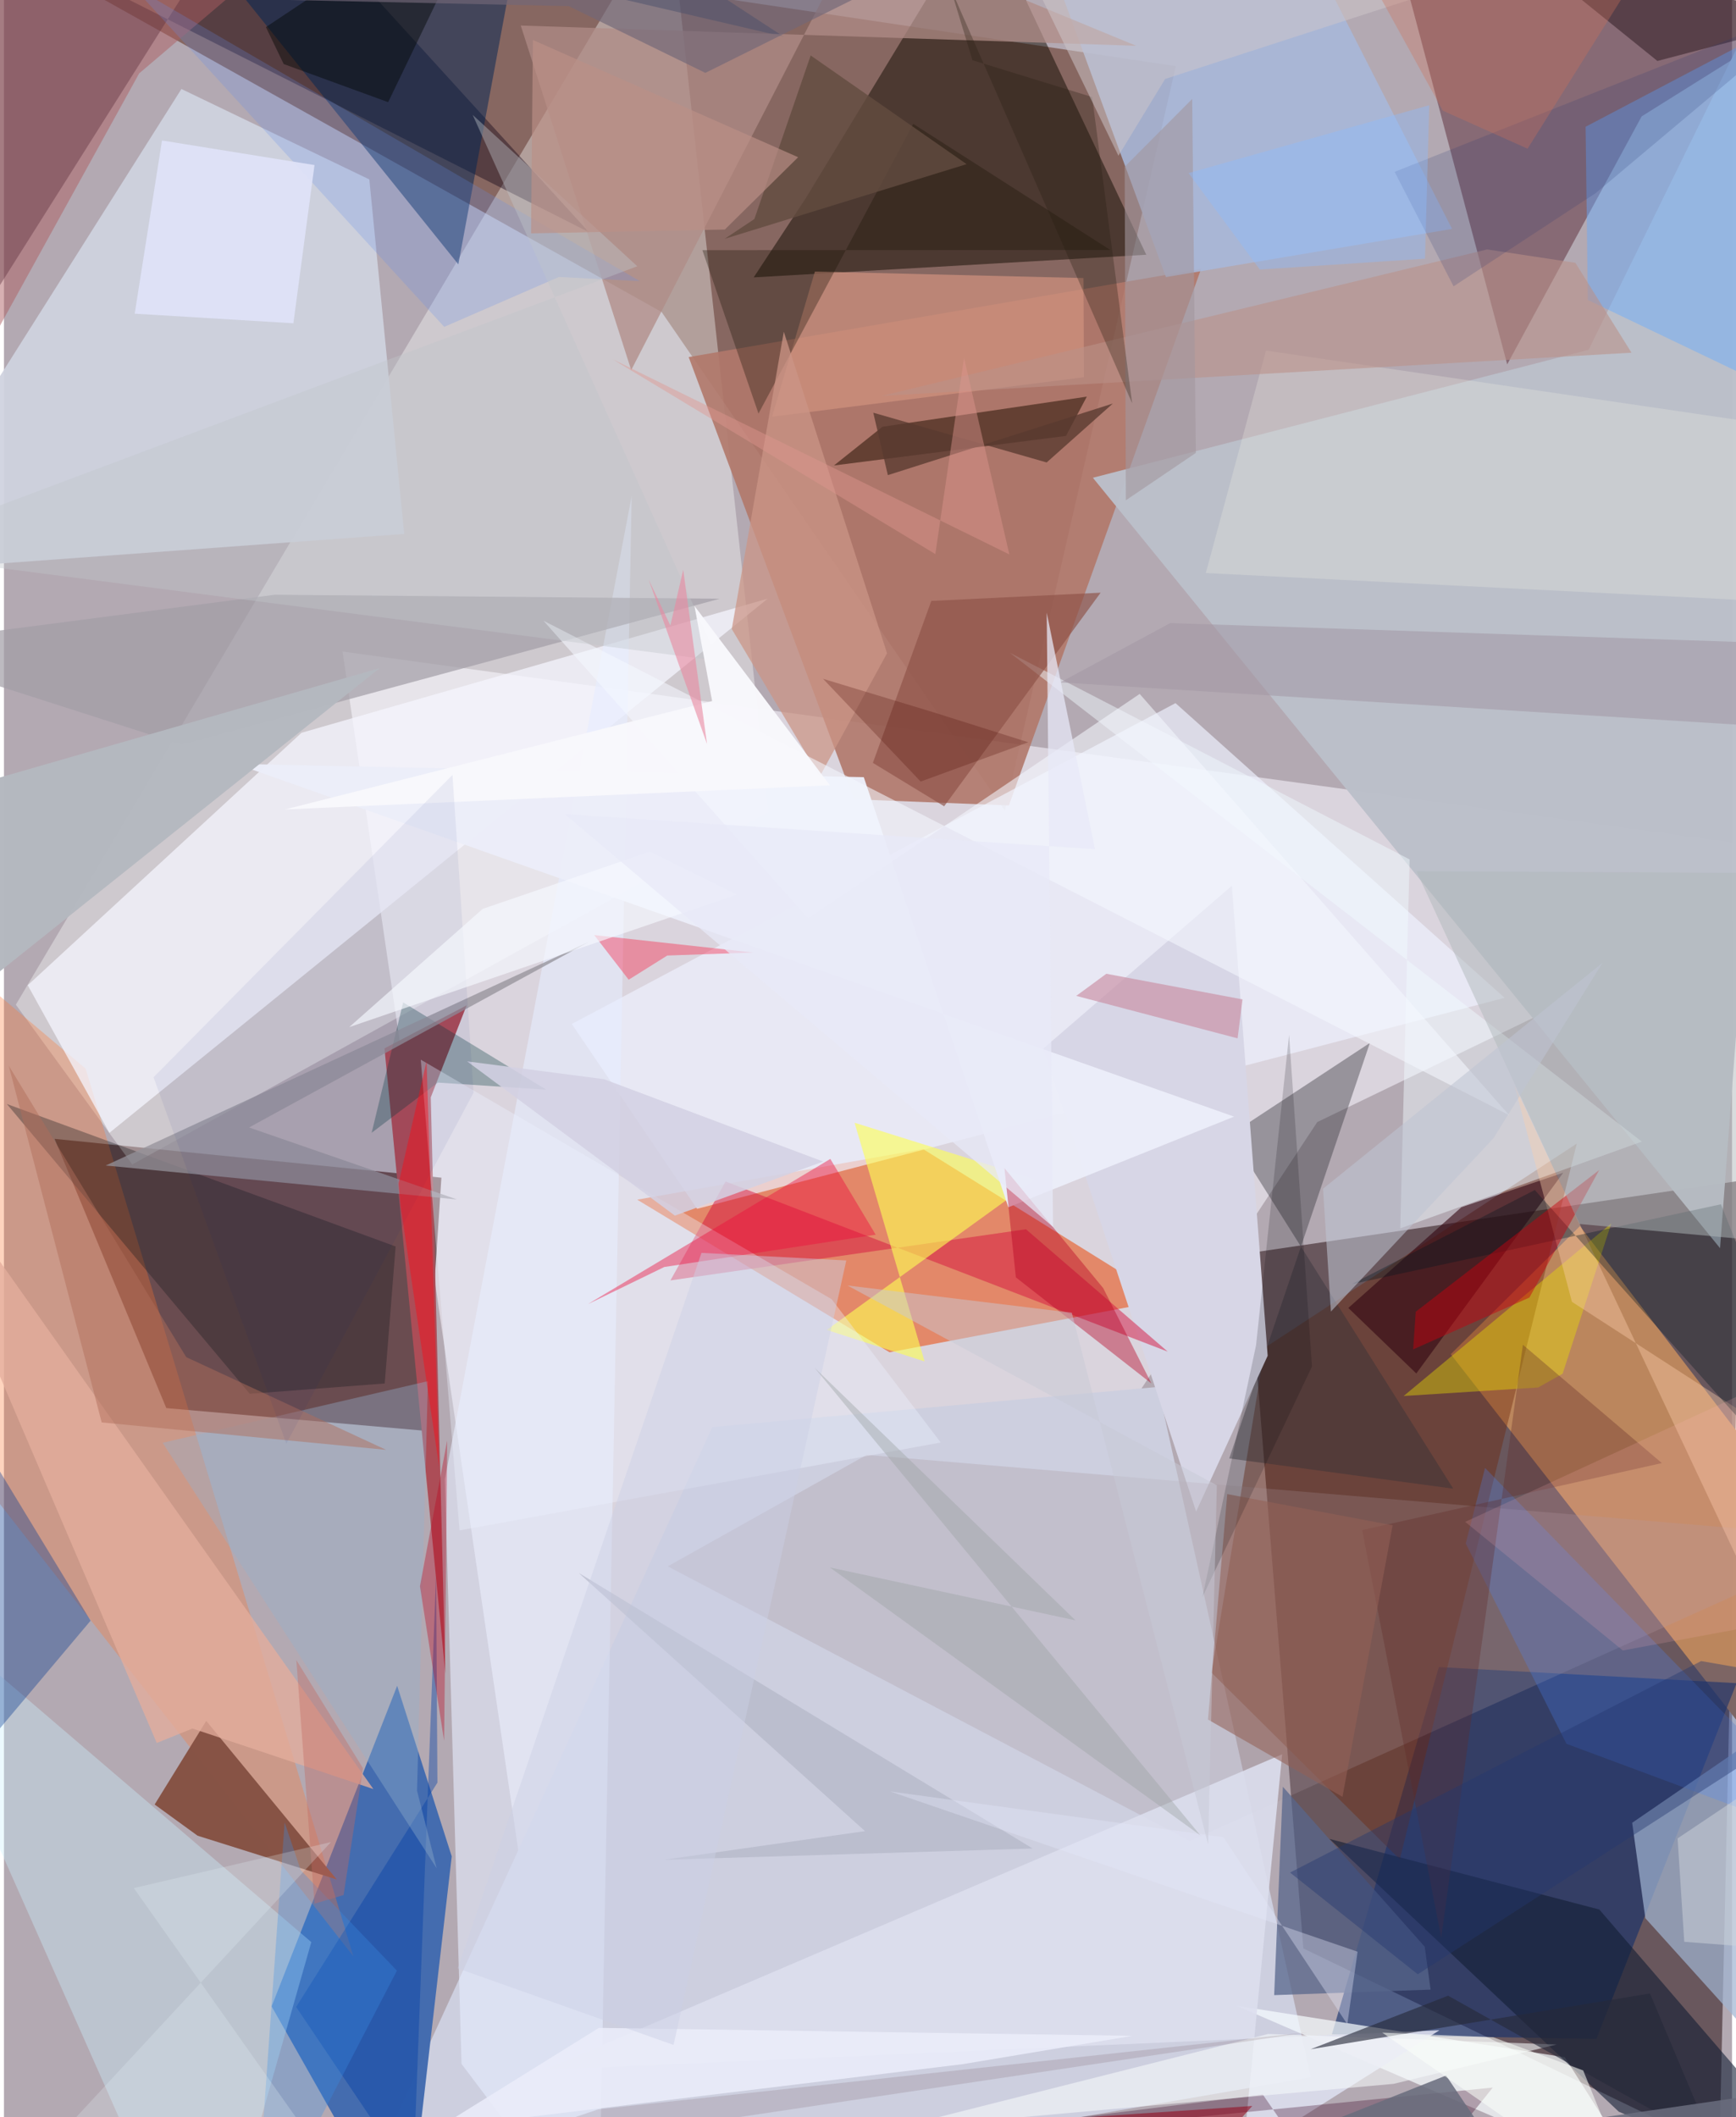 <svg xmlns="http://www.w3.org/2000/svg" width="228" height="278" viewBox="0 0 836 1024"><path fill="#b3a9b2" d="M0 0h836v1024H0z"/><path fill="#483237" fill-opacity=".686" d="M601.547 606.188l238.837-35.172-10.456 468.557-201.322-97.193z"/><path fill="#795147" fill-opacity=".753" d="M484.22 392.127l82.703-360.15L-62-62l380.138 212.875z"/><path fill="#f8f6ff" fill-opacity=".561" d="M163.797 315.125L898 415.93 635.336 542.713 276.812 1086z"/><path fill="#2f0100" fill-opacity=".549" d="M24.475 550.827l54.065 130.22 125.06 10.965 8.02-122.41z"/><path fill="#e56a3d" fill-opacity=".718" d="M306.347 580.24l138.293-24.485 117.324 73.038-133.552 25.267z"/><path fill="#fcffff" fill-opacity=".369" d="M62.055 563.21L5.747 485.94 321.705-46.294 370 392.867z"/><path fill="#cdcfdf" d="M632.275 1004.717l-74.012-333.915L342.7 690.228 161.12 1086z"/><path fill="#416aaf" fill-opacity=".969" d="M216.623 897.863L194.903 1086l-65.406-115.587 60.725-155.052z"/><path fill="#b1786b" fill-opacity=".902" d="M579.155 130.023L331.25 172.706l79.756 213.877 75.157 2.982z"/><path fill="#bb865d" fill-opacity=".992" d="M898 770.32L762.397 593.041l-62.482 61.948L898 908.617z"/><path fill="#110a00" fill-opacity=".498" d="M388.024 95.666l85.185-140.358 79.413 167.907-189.908 10.94z"/><path fill="#562431" fill-opacity=".471" d="M792.272 56.287l-65.041 119.946L663.909-62 891.06-5.503z"/><path fill="#cfd2df" fill-opacity=".937" d="M-62 276.944l255.623-18.702L176.76 86.785 85.85 43.04z"/><path fill="#0d0015" fill-opacity=".4" d="M282.924 112.25L-62-62l44.375 224.768L124.262-62z"/><path fill="#122f6a" fill-opacity=".612" d="M642.417 983.952l127.94 2.195 67.844-172.07-144.036-7.766z"/><path fill="#ac4d57" d="M213.547 809.459l-29.462-302.4 39.758-20.807-17.37 44.512z"/><path fill="#6d270a" fill-opacity=".412" d="M760.883 553.121l-150.888 98.7-25.8 157.21 91.088 90.3z"/><path fill="#bcc0ca" fill-opacity=".969" d="M880.218-62L766.614 169.184l-239.826 61.887 303.408 372.623z"/><path fill="#ff752d" fill-opacity=".31" d="M169.032 946.208L39.504 516.863-62 431.031v219.564z"/><path fill="#eef1ff" fill-opacity=".671" d="M274.694 495.255l60.624 89.415L725.97 482.62 566.765 340.073z"/><path fill="#a0b4d2" fill-opacity=".706" d="M898 1042.951V805.953l-110.317 75.665 6.373 46.154z"/><path fill="#f5f5ff" fill-opacity=".737" d="M51.017 547.918l318.468-258.38-225.517 64.877L11.5 476.525z"/><path fill="#a8b8d9" fill-opacity=".882" d="M612.426-62H490.08l72.05 196.014 138.421-23.3z"/><path fill="#e6ecff" fill-opacity=".6" d="M303.664 240.005l-90.378 475.46 8.072 282.77L287.611 1086z"/><path fill="#865345" fill-opacity=".992" d="M161.027 909.06l-63.165-76.71-24.965 40.424 20.77 15.09z"/><path fill="#f6fcff" fill-opacity=".706" d="M864.594 1086h-51.886l-57.594-90.971L596.32 970.12z"/><path fill="#2e2e37" fill-opacity=".392" d="M592.762 705.388l108.365 14.635-107.753-171.23 67.41-44.353z"/><path fill="#002553" fill-opacity=".506" d="M219.82 127.86L254.973-62l122.252 79.76L74.752-52.67z"/><path fill="#d7d6e6" d="M576.73 731.082L502.8 507.15l91.24-78.731 17.309 227.324z"/><path fill="#121d34" fill-opacity=".592" d="M898 1070.096l-116.79-48.746-139.984-131.94 130.572 34.156z"/><path fill="#a19da6" fill-opacity=".706" d="M346.247 289.589l-215.193-1.942L-62 312.742 85.862 360.17z"/><path fill="#a4939b" fill-opacity=".263" d="M417.342 703.68l-96.205 53.9L573.73 890.457 898 744.234z"/><path fill="#ccf2ff" fill-opacity=".373" d="M148.687 939.33L-62 759.02l129.14 291.132L106.85 1086z"/><path fill="#d5143f" fill-opacity=".49" d="M349.113 571.452l-26.69 47.835 171.99-24.74L563 653.733z"/><path fill="#f1fbff" fill-opacity=".471" d="M680.005 415.66l-4.51 178.457 116.87-41.957-305.779-236.47z"/><path fill="#dcdeee" fill-opacity=".89" d="M599.348 1042.04l19.024-193.562-356.941 152.654 433.028-19.172z"/><path fill="#fdfe55" fill-opacity=".608" d="M411.507 543.033l33.86 115.434-47.343-15.22 100.819-72.832z"/><path fill="#382012" fill-opacity=".624" d="M523.864 191.834l-98.853 14.559-23.483 18.742 112.249-14.295z"/><path fill="#65abff" fill-opacity=".439" d="M898-8.493L765.16 61.312l1.06 83.778 117.883 56.431z"/><path fill="#b08c86" fill-opacity=".745" d="M547.745 22.152l-297.727-9.795L303.444 179 412.977-33.44z"/><path fill="#191c20" fill-opacity=".341" d="M1.399 533.963l188.083 68.92-5.275 66.256-65.299 4.993z"/><path fill="#cf927e" fill-opacity=".714" d="M371.59 201.56l150.88-19.1-.22-47.971-129.938-3.156z"/><path fill="#330511" fill-opacity=".6" d="M683.253 664.294l-32.882-31.676 54.705-48.736 49.257-16.672z"/><path fill="#4b8aff" fill-opacity=".251" d="M898 896.283l-181.496-186.31-9.347 36.564 48.73 96.876z"/><path fill="#ebedf9" fill-opacity=".98" d="M112.215 369.457l303.744 6.43 69.933 208.035L595.1 540.077z"/><path fill="#0c3e92" fill-opacity=".38" d="M-29.313 735.042l13.962-45.39 57.255 94.222-80.68 95.802z"/><path fill="#ece200" fill-opacity=".4" d="M777.584 591.703l-23.553 72.728-11.813 6.635-65.076 4.125z"/><path fill="#8e5348" fill-opacity=".671" d="M454.844 389.973l-34.479-20.995 28.252-78.33 81.92-3.982z"/><path fill="#390121" fill-opacity=".306" d="M720.245 1009.68l-61.2 76.32-50.049-72.95-320.548 39.575z"/><path fill="#e4ad9c" fill-opacity=".773" d="M91.2 836.026l-17.284 6.982L-62 525.358l240.717 339.948z"/><path fill="#57668c" fill-opacity=".745" d="M687.326 941.555L618.7 864.196l-4.212 100.78 75.678-2.666z"/><path fill="#00383b" fill-opacity=".306" d="M209.898 523.61l52.467 3.428-69.246-42.216-15.238 63.066z"/><path fill="#fdceab" fill-opacity=".392" d="M898 880.109L730.738 524.95l27.806 104.7L898 719.91z"/><path fill="#b60224" fill-opacity=".412" d="M489.53 617.813l65.589 51.334-23.334-46.125-47.774-58.033z"/><path fill="#181204" fill-opacity=".322" d="M439.886 59.922l-74.861 140.11-27.14-79.026 197.342-.101z"/><path fill="#02161f" fill-opacity=".337" d="M651.996 621.131l178.634-38.665L898 751.869 740.58 575.565z"/><path fill="#cb9587" fill-opacity=".737" d="M352.095 304.251l25.175-143.806 49.942 155.527-32.547 59.602z"/><path fill="#a398a4" fill-opacity=".549" d="M564.196 301.362l300.317 9.962L898 354.198l-386.993-24.146z"/><path fill="#602826" fill-opacity=".325" d="M657.061 740.048l38.24 197.163 39.524-286.79 67.217 57.225z"/><path fill="#949199" fill-opacity=".749" d="M282.928 455.552l-233.7 108.166 169.93 16.412-100.579-34.812z"/><path fill="#f0f0e6" fill-opacity=".259" d="M610.537 169.557L898 211.793v81.288l-316.577-15.924z"/><path fill="#1f0f15" fill-opacity=".451" d="M898 21.156L708.349-44.436l91.54 73.923L898 3.746z"/><path fill="#ebf2ff" fill-opacity=".369" d="M453.182 697.692l-232.791 42.52-18.746-227.68L400.42 628.378z"/><path fill="#c7000f" fill-opacity=".459" d="M737.994 627.562l-56.266 25.092 1.252-18.225 88.764-68.534z"/><path fill="#ec0c3c" fill-opacity=".424" d="M282.514 630.75l36.922-17.944 102.276-15.624-21.935-36.652z"/><path fill="#003ea6" fill-opacity=".404" d="M141.346 970.69l68.356-108.49-.654-100.097-11.12 292.655z"/><path fill="#b1b9bb" fill-opacity=".498" d="M872.43 422.32l-189.115-.959 78.805 170.627 98.713 9.106z"/><path fill="#bb9189" fill-opacity=".58" d="M787.36 170.588l-362.641 20.88 292.798-70.824 42.678 6.46z"/><path fill="#f5f7ff" fill-opacity=".565" d="M389.023 444.14l160.406-108.515 178.678 203.713-467.106-239.11z"/><path fill="#f7fafc" fill-opacity=".576" d="M611.627 983.747l-181.835 45.87 242.402-21.721 78.946-19.035z"/><path fill="#bfc4d3" fill-opacity=".557" d="M720.594 550.533l52.738-84.845L638.12 574.953l3.829 59.4z"/><path fill="#ae5e61" fill-opacity=".486" d="M-52.668 249.505l35.01-303.39 182.104 5.197-99.033 84.18z"/><path fill="#628cec" fill-opacity=".235" d="M268.453 133.973l39.223 2.012L61.98-6.918 212.982 158.09z"/><path fill="#f8294a" fill-opacity=".408" d="M302.223 473.851l-16.671-21.594 76.94 8.442-41.6 1.462z"/><path fill="#ca92a6" fill-opacity=".686" d="M518.736 481.67l14.572-10.69 65.88 12.394-2.388 18.838z"/><path fill="#262939" fill-opacity=".62" d="M698.637 965.243l-66.49 25.896 164.152-26.973 30.73 73.065z"/><path fill="#94b2cd" fill-opacity=".38" d="M199.835 866.095l9.481 37.51-132.545-205.78 128.337-29.815z"/><path fill="#eaecf9" fill-opacity=".906" d="M287.803 980.81l258.11 3.85-82.13 13.706-253.896 30.91z"/><path fill="#936055" fill-opacity=".565" d="M647.545 869.058l-65.078-37.383 9.314-109.042 80.029 15.095z"/><path fill="#dee1f7" fill-opacity=".953" d="M150.234 79.831l-10.215 76.526-76.768-4.641 13.206-83.767z"/><path fill="#b16e5a" fill-opacity=".478" d="M2.331 515.48l44.944 172.5 137.601 13.26-96.695-44.836z"/><path fill="#b0b3c3" fill-opacity=".608" d="M278.055 760.788L497.68 894.054l-178.462 5.464 97.321-13.873z"/><path fill="#243770" fill-opacity=".408" d="M683.954 954.9l-61.777-49.214 198.868-102.283L898 816.764z"/><path fill="#c1c5cb" fill-opacity=".396" d="M345.622 319.648L-62 266.96l368.39-138.178-79.631-73.202z"/><path fill="#960015" fill-opacity=".529" d="M331.696 1037.048l272.212-18.469L543.486 1086h-286.41z"/><path fill="#624c3f" fill-opacity=".808" d="M390.267 26.832L363.03 105.95l-14.38 9.559 117.051-36.114z"/><path fill="#f7f7fc" fill-opacity=".98" d="M342.584 339.079l-206.651 52.427 263.66-11.677-65.533-86.73z"/><path fill="#ba001a" fill-opacity=".349" d="M212.931 841.91l1.029-91.804.434-53.332-13.146 70.434z"/><path fill="#cacfe5" fill-opacity=".459" d="M337.431 605.972L219.556 952.04l104.381 37.04 83.559-379.44z"/><path fill="#000503" fill-opacity=".435" d="M239.577-62L126.719 13.109l8.613 17.867 50.536 18.446z"/><path fill="#b4b8bf" fill-opacity=".992" d="M-7.493 474.233l189.255-151.085-214.454 61.74L-62 955.274z"/><path fill="#d3d1e3" fill-opacity=".867" d="M396.31 561.806l-106.032-39.85-66.23-8.616 100.528 74.614z"/><path fill="#ffb1bc" fill-opacity=".169" d="M783.164 798.27l-76.256-62.2 166.617-76.791-24.716 126.819z"/><path fill="#04040b" fill-opacity=".169" d="M579.793 772.438l52.988-111.478-11.07-160.43-15.981 150.126z"/><path fill="#3a90e8" fill-opacity=".302" d="M143.569 904.549l-7.795-23.13L121.175 1086 190.1 953.126z"/><path fill="#263b77" fill-opacity=".184" d="M769.989 93.44l-68.707 45.046-28.523-55.368L880.079.95z"/><path fill="#e4e8f9" fill-opacity=".369" d="M649.873 979.044l-59.937-90.452-161.223-22.136 226.14 77.518z"/><path fill="#001d7a" fill-opacity=".059" d="M227.19 528.463l-10.198-153.67L72.364 521.036l64.243 177.193z"/><path fill="#fe0915" fill-opacity=".424" d="M191.88 583.35l18.69 126.364-6.12-196.554-13.572 59.364z"/><path fill="#9da2a4" fill-opacity=".412" d="M399.562 758.116l179.22 129.585L392.09 661.46l126.309 122.255z"/><path fill="#c7cad5" fill-opacity=".482" d="M586.76 718.378l-4.214 173.768-65.95-257.222-108.52-13.173z"/><path fill="#a2969e" fill-opacity=".592" d="M542.173 80.676l.57 161.296 33.855-22.91L574.84 47.85z"/><path fill="#593a30" fill-opacity=".78" d="M427.604 229.81l-7.055-30.203 83.876 24.072 32.026-28.505z"/><path fill="#716777" fill-opacity=".663" d="M22.242-2.515l473.917-40.196L339.31 35.25 273.198 2.952z"/><path fill="#cfd5db" fill-opacity=".494" d="M809.662 889.17L898 829.935v115.764l-85.117-6.515z"/><path fill="#e0978f" fill-opacity=".439" d="M464.46 173.128l-13.88 94.854-156.12-94.219 191.913 94.391z"/><path fill="#696c7d" fill-opacity=".859" d="M697.657 1003.847l-124.11 49.29 315.205-45.778L752.985 1086z"/><path fill="#281f12" fill-opacity=".314" d="M468.53 29.131l57.907 17.808 19.368 148.153L457.763-6.214z"/><path fill="#4d0d04" fill-opacity=".259" d="M495.543 359.009l-52.072 19.002-47.203-49.691 53.254 16.149z"/><path fill="#cec6ca" fill-opacity=".522" d="M472.44-62l66.71 137.328 22.602-37.139L767.36-28.434z"/><path fill="#fcfefa" fill-opacity=".553" d="M763.991 1001.389l-43.52-16.04-53.712-2.246 125.06 86.97z"/><path fill="#bb8f87" fill-opacity=".663" d="M255.878 19.333l128.32 56.71-35.449 34.975-93.757 1.858z"/><path fill="#f6f8ff" fill-opacity=".659" d="M167.017 496.79l64.572-57.198 80.869-27.677 42.066 20.752z"/><path fill="#e8e9f8" fill-opacity=".737" d="M271.326 393.766L507.529 593.4l-3.08-297.075 23.377 114.403z"/><path fill="#c26a62" fill-opacity=".392" d="M164.307 916.576l9.408-61.308-32.265-52.35 8.757 117.831z"/><path fill="#e989a0" fill-opacity=".6" d="M322.387 302.58l-10.55-22.41 28.284 79.665-11.513-84.3z"/><path fill="#3a0f0c" fill-opacity=".114" d="M313.516 1030.25L92.318 1086l195.182-65.79 343.03-37.252z"/><path fill="#ce725a" fill-opacity=".329" d="M821.081-62L737.08 71.914l-41-18.384-50.54-91.69z"/><path fill="#e9f5fa" fill-opacity=".243" d="M-16.437 1079.466l201.47 6.534L62.83 913.204l95.375-22.255z"/><path fill="#8bbcff" fill-opacity=".384" d="M607.547 130.37l79.898-5.258 2.071-74.22-116.418 32.812z"/></svg>